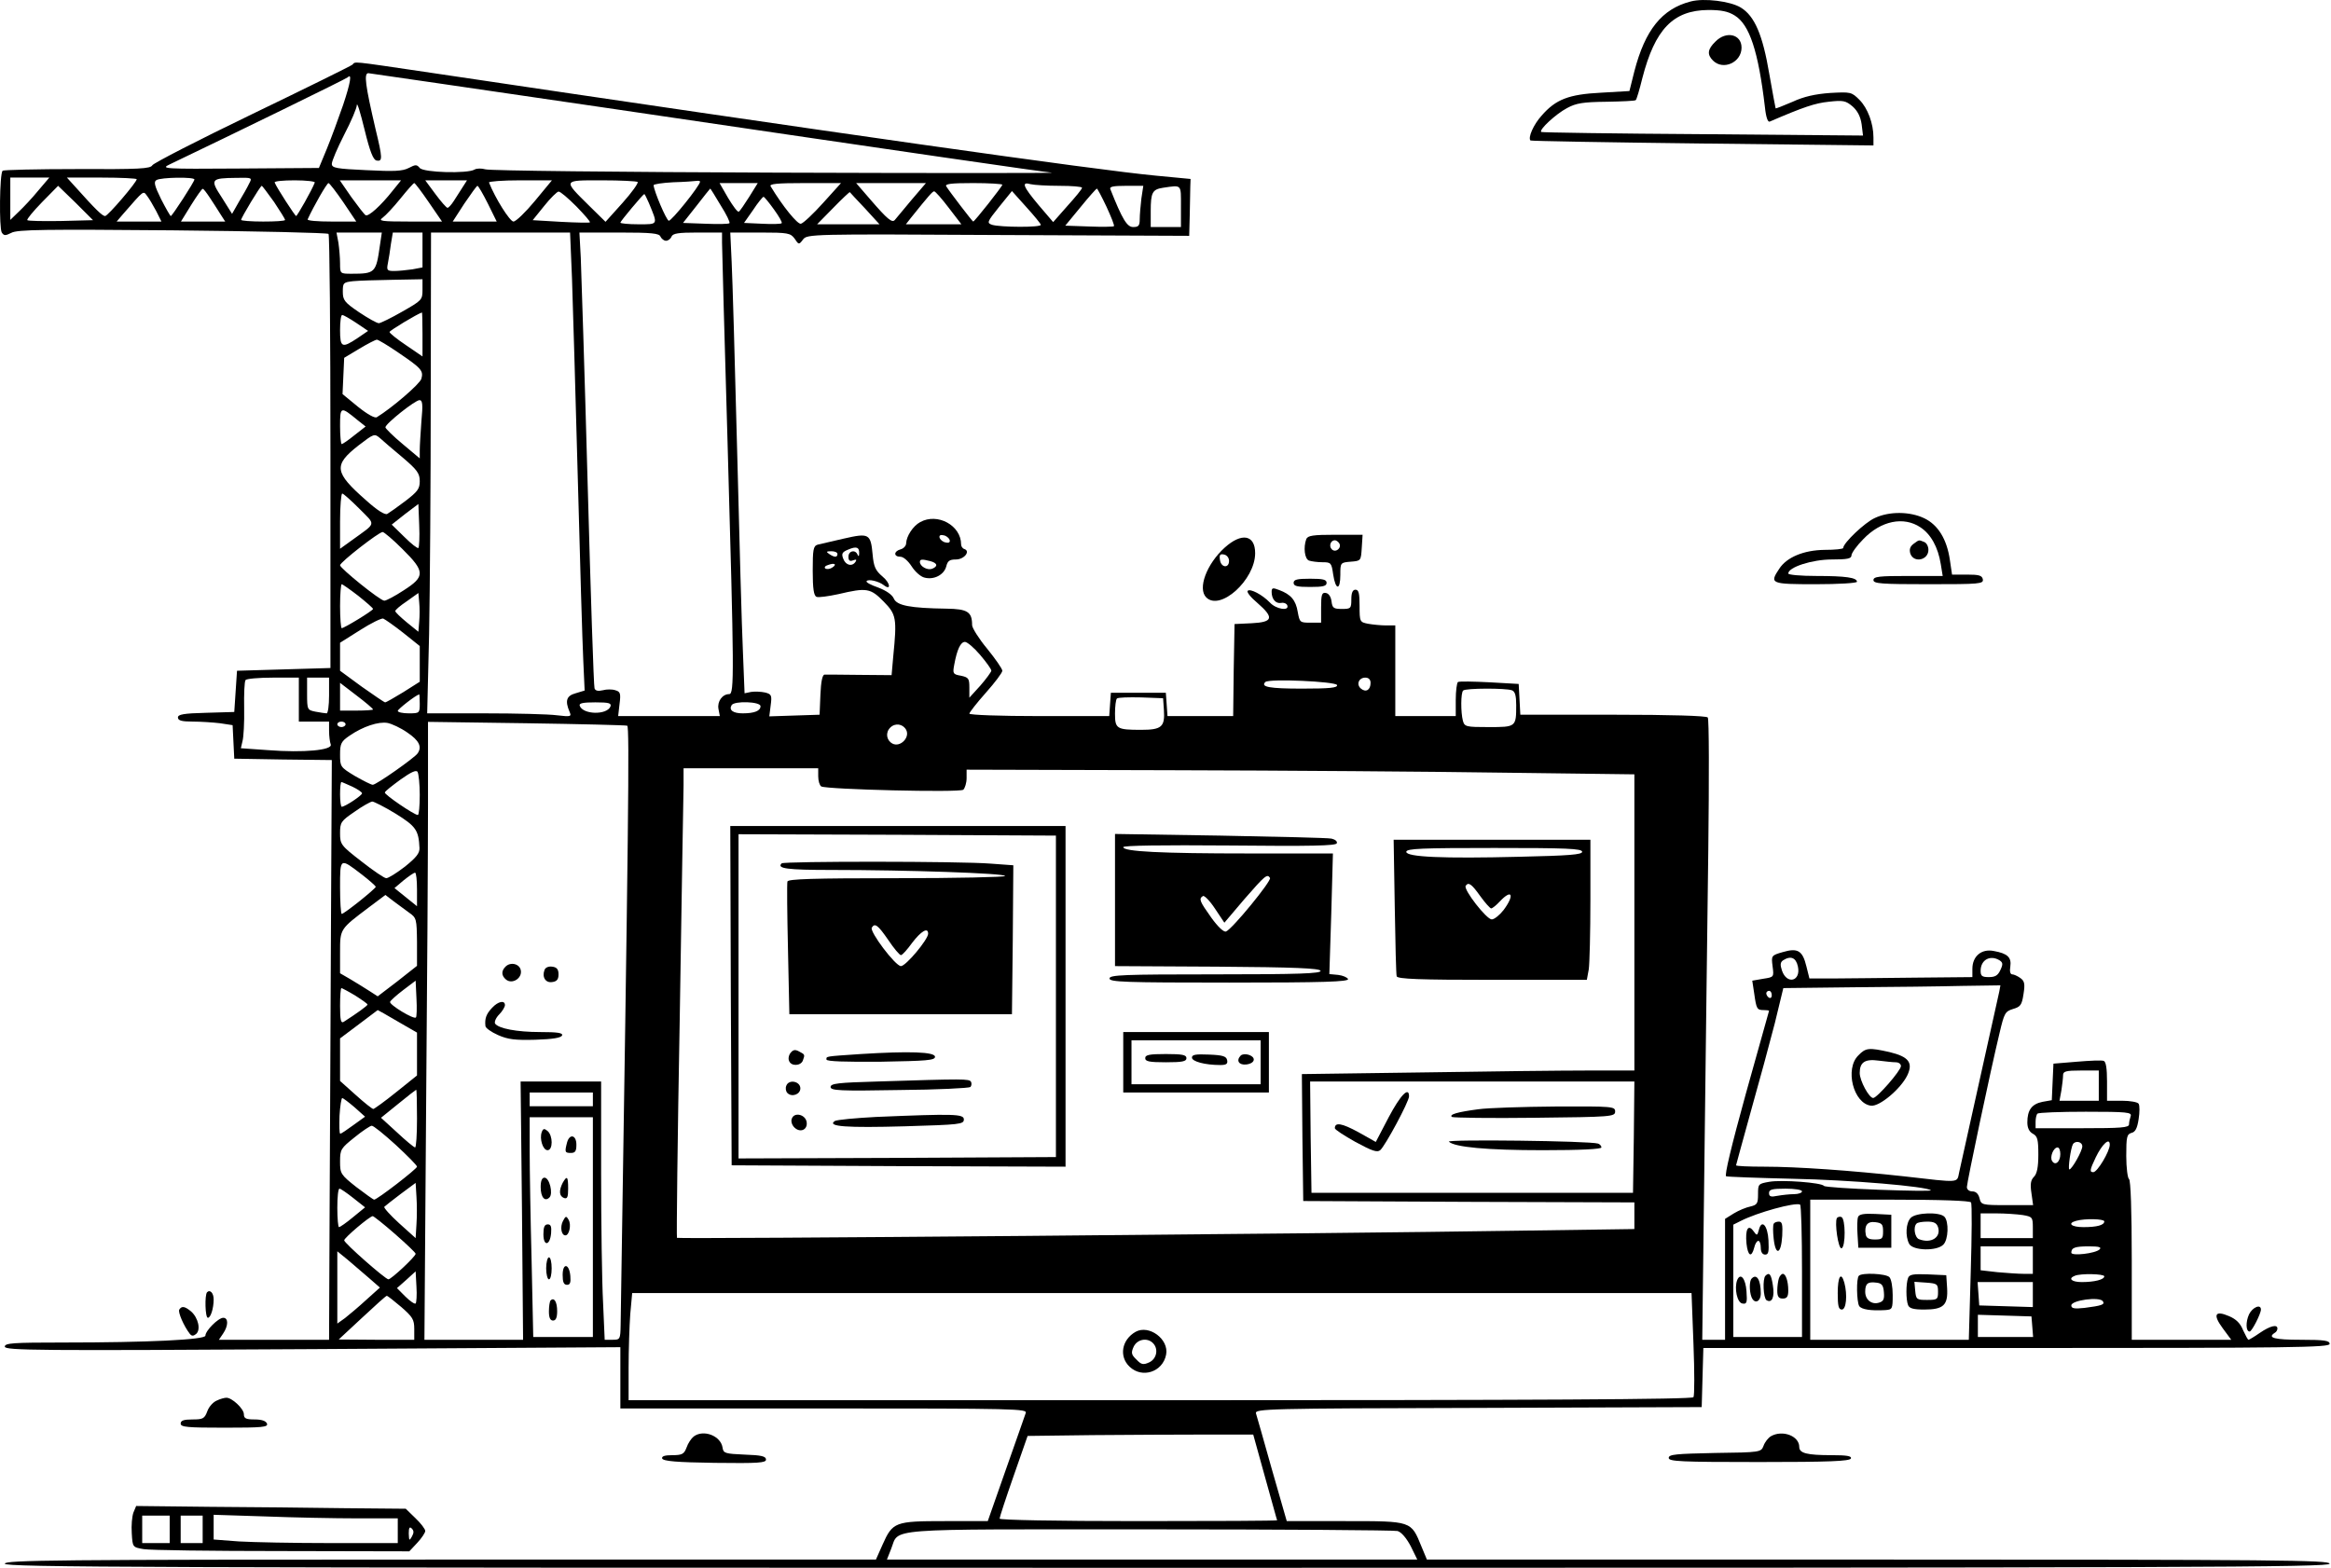 <svg width="1131" height="761" viewBox="0 0 1131 761" fill="none" xmlns="http://www.w3.org/2000/svg">
<path d="M820.332 0.713C806.332 4.313 798.198 14.58 792.998 34.58L790.598 44.18L776.865 44.98C761.132 45.78 754.865 48.18 747.932 56.18C744.065 60.446 741.265 66.846 742.598 68.18C742.865 68.446 780.332 69.113 826.065 69.646L908.998 70.58V66.713C908.998 59.913 906.198 52.446 902.198 48.446C898.332 44.58 897.932 44.58 887.932 45.113C880.732 45.646 875.265 46.846 869.798 49.38C865.398 51.246 861.798 52.713 861.532 52.58C861.398 52.313 860.065 44.846 858.465 35.913C855.265 16.98 851.398 7.78 844.598 3.646C839.532 0.58 826.865 -1.02 820.332 0.713ZM841.665 7.513C848.865 11.913 853.132 24.846 856.332 51.913C856.865 57.113 857.798 59.513 858.732 58.98C875.132 51.913 880.732 50.046 887.265 49.38C894.332 48.58 895.532 48.846 898.865 51.646C901.265 53.78 902.732 56.58 903.265 60.313L903.932 65.78L826.198 65.113C783.398 64.846 748.065 64.313 747.798 64.046C746.598 62.98 754.998 55.246 760.332 52.446C764.732 50.046 768.065 49.513 779.398 49.38C786.865 49.246 793.398 48.98 793.665 48.58C794.065 48.313 795.532 43.38 796.865 37.913C802.998 14.18 811.798 4.98 828.865 4.846C835.132 4.846 838.465 5.513 841.665 7.513Z" fill="black"/>
<path d="M832.332 20.18C828.465 23.913 828.199 26.447 831.132 29.38C836.065 34.313 844.999 30.313 844.999 23.113C844.999 16.58 837.532 14.847 832.332 20.18Z" fill="black"/>
<path d="M170.998 31.38C170.198 32.046 148.331 42.846 122.331 55.38C96.332 67.913 74.598 79.113 73.931 80.18C72.998 81.913 67.531 82.18 37.398 82.046C17.931 82.046 1.665 82.446 1.265 82.846C-0.202 84.313 -0.469 110.713 0.865 112.846C1.931 114.446 2.598 114.446 5.531 112.98C8.331 111.38 22.331 111.246 83.665 111.78C124.865 112.18 158.865 112.98 159.398 113.513C159.931 114.046 160.331 161.646 160.331 219.246V324.18L137.665 324.846L114.998 325.513L114.331 335.513L113.665 345.513L100.065 345.913C88.998 346.18 86.332 346.713 86.332 348.18C86.332 349.646 88.065 350.18 93.531 350.18C97.398 350.18 103.398 350.58 106.731 350.98L112.865 351.913L113.265 360.046L113.665 368.18L137.398 368.58L160.998 368.846L160.598 446.58C160.465 489.246 160.065 552.58 159.931 587.113L159.665 650.18H132.998H106.198L108.198 647.246C110.865 643.38 110.865 639.513 108.331 639.513C105.931 639.513 99.665 645.78 99.665 648.18C99.665 650.18 71.531 651.513 30.732 651.513C6.198 651.513 2.331 651.78 2.331 653.513C2.331 655.38 18.465 655.513 151.665 654.713L300.998 653.78V668.58V683.513H399.798C493.398 683.513 498.598 683.646 497.665 685.78C497.265 687.113 492.865 699.38 488.065 713.113L479.265 738.18H458.465C434.198 738.18 433.132 738.58 428.198 749.646L424.998 756.846H213.665C26.732 756.846 2.331 757.113 2.331 758.846C2.331 760.58 65.931 760.846 566.331 760.846C1066.73 760.846 1130.33 760.58 1130.33 758.846C1130.33 757.113 1105.13 756.846 911.398 756.846H692.331L689.665 750.446C684.598 738.046 685.131 738.18 652.731 738.18H624.331L617.131 713.113C613.265 699.38 609.798 687.113 609.398 685.913C608.731 683.646 614.731 683.513 717.131 683.246L825.665 682.846L826.065 668.446L826.465 654.18H978.331C1112.6 654.18 1130.33 653.913 1130.33 652.18C1130.33 650.58 1127.93 650.18 1116.33 650.18C1103.66 650.18 1099.93 649.246 1103.66 646.846C1104.46 646.446 1105 645.513 1105 644.713C1105 642.58 1101.53 643.38 1096.46 646.846C1093.8 648.713 1091.26 650.18 1091 650.18C1090.6 650.18 1089.53 648.046 1088.33 645.513C1087 642.18 1085 640.18 1081.53 638.713C1074.73 635.78 1073.53 637.913 1078.46 644.58L1082.6 650.18H1058.46H1034.33V611.646C1034.33 587.246 1033.8 572.713 1033 572.18C1032.33 571.78 1031.66 566.713 1031.66 560.98C1031.66 551.78 1031.93 550.446 1034.2 549.78C1036.06 549.38 1037 547.513 1037.66 543.113C1038.2 539.78 1038.2 536.446 1037.66 535.646C1037.26 534.846 1033.53 534.18 1029.53 534.18H1022.33V524.846C1022.33 518.446 1021.8 515.246 1020.73 514.846C1019.8 514.446 1013.93 514.713 1007.66 515.246L996.331 516.18L995.931 524.98L995.531 533.913L990.998 534.713C985.798 535.78 983.665 538.713 983.665 544.713C983.665 547.38 984.598 549.246 986.331 550.18C988.598 551.38 988.998 552.98 988.998 560.313C988.998 566.446 988.331 569.646 986.865 571.113C985.265 572.713 984.998 574.713 985.665 579.113L986.465 584.846H973.931C961.531 584.846 961.265 584.713 960.465 581.513C959.931 579.38 958.731 578.18 956.998 578.18C955.398 578.18 954.331 577.246 954.331 576.046C954.331 573.913 965.665 520.046 970.198 501.246C972.465 491.646 972.865 490.846 976.731 489.646C980.331 488.58 980.998 487.78 981.798 482.446C982.598 477.513 982.331 476.046 980.198 474.58C978.865 473.646 977.131 472.846 976.331 472.846C975.398 472.846 974.998 471.38 975.398 469.113C976.065 464.58 974.065 462.713 967.398 461.513C961.398 460.313 956.998 464.046 956.998 470.18V474.18L928.998 474.446C913.665 474.58 895.798 474.846 889.398 474.846H877.931L876.465 468.98C874.598 461.246 872.198 459.913 864.998 462.046C859.398 463.646 859.398 463.78 860.065 468.98C860.731 474.18 860.731 474.18 855.531 474.98L850.198 475.913L851.131 482.046C852.198 489.646 852.465 490.18 855.798 490.18C857.131 490.18 858.331 490.313 858.331 490.58C858.331 490.713 853.265 508.713 847.131 530.58C840.065 556.18 836.598 570.58 837.531 570.846C838.331 571.113 852.865 571.646 869.665 572.046C897.531 572.58 934.998 575.78 936.865 577.646C937.265 578.046 925.931 577.913 911.665 577.38C897.398 576.846 885.398 576.046 884.998 575.513C883.931 573.913 864.598 572.446 858.465 573.513C853.131 574.446 852.998 574.58 852.998 579.513C852.998 584.046 852.598 584.713 849.265 585.513C847.265 585.913 843.665 587.38 841.265 588.846L836.998 591.513V620.846V650.18H831.398H825.931L826.998 562.446C827.531 514.313 828.465 446.58 828.865 412.18C829.265 377.646 829.265 348.846 828.598 348.18C827.931 347.38 810.998 346.846 782.598 346.846H737.665L737.265 339.38L736.865 331.913L722.731 331.113C714.865 330.713 708.065 330.58 707.398 330.98C706.865 331.38 706.331 335.246 706.331 339.646V347.513H691.665H676.998V325.513V303.513H672.465C670.065 303.513 666.065 303.113 663.798 302.713C659.798 301.913 659.665 301.78 659.665 294.046C659.665 287.913 659.265 286.18 657.665 286.18C656.331 286.18 655.665 287.646 655.665 290.846C655.665 295.246 655.398 295.513 651.131 295.513C647.131 295.513 646.465 295.113 646.065 291.913C645.798 289.646 644.731 288.046 643.398 287.78C641.398 287.38 640.998 288.446 640.998 294.713V302.18H635.798C630.731 302.18 630.598 302.046 629.665 296.98C628.731 291.246 626.331 288.446 620.598 286.313C617.531 285.113 616.998 285.246 616.998 287.246C616.998 290.713 618.998 293.113 621.665 292.58C622.998 292.313 624.331 292.98 624.598 293.78C625.665 296.713 619.131 295.646 616.198 292.446C612.465 288.58 606.598 285.513 605.398 286.713C604.731 287.246 606.865 289.913 610.065 292.58C618.331 299.78 617.665 301.913 607.398 302.446L598.998 302.846L598.598 325.113L598.331 347.513H582.331H566.465L566.065 341.78L565.665 336.18H552.331H538.998L538.598 341.78L538.198 347.513H504.198C485.532 347.513 470.332 346.98 470.332 346.313C470.332 345.78 473.932 341.113 478.332 336.18C482.732 331.246 486.332 326.446 486.332 325.513C486.332 324.58 482.998 319.78 478.998 314.846C474.998 310.046 471.665 304.713 471.665 303.38C471.665 296.98 469.532 295.513 459.265 295.38C441.665 295.113 435.132 293.913 433.665 290.446C432.865 288.58 429.932 286.58 426.065 285.113C422.598 283.913 420.065 282.58 420.465 282.046C421.131 280.846 426.332 282.046 428.732 283.913C432.465 286.846 432.065 282.98 428.198 279.78C424.732 276.846 423.931 274.98 423.398 269.113C422.465 258.98 421.665 258.58 409.398 261.38C403.665 262.713 397.931 264.046 396.731 264.313C394.598 264.98 394.331 266.713 394.331 276.98C394.331 285.78 394.865 289.113 396.198 289.646C397.131 290.046 401.931 289.38 406.865 288.313C420.465 285.113 422.331 285.38 428.732 291.913C434.865 298.18 435.265 299.913 433.398 318.58L432.598 327.646L417.131 327.513C408.598 327.38 400.998 327.38 400.065 327.38C398.998 327.513 398.331 330.846 398.065 337.113L397.665 346.846L385.398 347.246L373.265 347.646L373.931 342.313C374.598 337.38 374.331 336.846 371.131 336.046C369.265 335.646 366.198 335.513 364.465 335.78L361.265 336.446L360.465 316.313C359.931 305.246 358.731 261.38 357.665 218.846C356.598 176.313 355.398 135.113 354.998 127.113L354.331 112.846H368.865C382.331 112.846 383.531 113.113 385.531 115.78C387.531 118.846 387.665 118.846 389.665 116.18C391.665 113.646 393.398 113.513 484.332 114.046L576.998 114.446L577.265 104.313C577.398 98.713 577.531 92.58 577.531 90.58L577.665 86.846L560.865 85.246C532.198 82.58 401.931 64.046 205.931 34.846C169.665 29.513 172.598 29.78 170.998 31.38ZM292.998 52.18C445.798 74.713 504.732 83.246 510.332 83.78C512.865 84.046 452.865 84.046 376.998 83.78C301.131 83.513 237.398 82.846 235.531 82.18C233.665 81.646 231.265 81.646 230.198 82.313C226.865 84.313 205.531 83.78 203.665 81.513C202.198 79.78 201.665 79.78 198.331 81.513C195.265 83.113 191.131 83.246 177.798 82.58C163.131 81.913 160.998 81.513 160.998 79.513C160.998 78.18 163.665 71.913 166.998 65.38C170.331 58.98 173.131 52.446 173.131 50.98C173.265 49.38 174.865 54.713 176.865 62.846C179.531 73.78 181.131 77.646 182.731 77.913C185.665 78.446 185.665 76.846 182.198 62.58C177.265 41.38 176.465 35.513 178.731 35.513C178.865 35.513 230.331 42.98 292.998 52.18ZM166.465 50.98C164.198 57.513 160.731 66.98 158.598 72.18L154.731 81.513L116.198 81.78C79.265 82.046 77.798 81.913 82.332 79.78C113.531 64.846 168.198 38.18 168.731 37.513C170.865 35.38 170.065 40.18 166.465 50.98ZM18.598 92.446C15.665 96.046 11.398 100.58 9.131 102.713L4.998 106.713V96.446V86.18H14.465H23.931L18.598 92.446ZM66.332 86.98C66.332 88.446 52.331 104.846 50.998 104.846C49.665 104.846 46.465 101.78 36.331 90.446L32.465 86.18H49.398C58.731 86.18 66.332 86.58 66.332 86.98ZM94.332 87.113C94.332 88.18 83.531 104.846 82.865 104.846C82.598 104.846 80.465 101.113 78.198 96.713C74.998 90.18 74.465 88.18 75.931 87.38C78.065 86.046 94.332 85.78 94.332 87.113ZM120.865 89.113C120.065 90.846 117.798 94.846 115.931 97.913L112.598 103.78L107.665 95.913C101.798 86.98 102.198 86.446 114.731 86.313C122.331 86.18 122.465 86.18 120.865 89.113ZM152.731 88.58C151.398 92.18 144.198 104.846 143.665 104.846C143.131 104.713 134.331 91.246 133.265 88.58C132.998 87.913 137.398 87.513 142.998 87.513C148.598 87.513 152.998 88.046 152.731 88.58ZM190.598 92.446C184.731 99.913 178.731 105.246 177.398 104.446C176.731 104.046 173.665 100.046 170.465 95.646L164.865 87.513H179.665H194.598L190.598 92.446ZM224.465 90.846C223.265 92.713 221.398 95.646 220.198 97.513C218.998 99.38 217.665 100.846 217.131 100.846C216.598 100.846 213.931 97.78 211.265 94.18L206.331 87.513H216.465H226.598L224.465 90.846ZM259.531 97.513C254.998 102.98 250.331 107.513 249.131 107.513C247.398 107.513 240.331 96.313 237.265 88.58C236.998 88.046 243.798 87.513 252.331 87.513H267.798L259.531 97.513ZM309.398 88.313C309.798 88.846 306.598 93.38 302.065 98.446L293.798 107.646L285.931 99.913C272.998 87.113 272.865 87.513 292.065 87.513C301.131 87.513 308.865 87.913 309.398 88.313ZM339.665 88.18C339.665 90.046 325.665 107.513 324.465 107.113C323.265 106.713 317.398 92.98 317.131 89.913C316.998 89.38 321.398 88.713 326.731 88.446C331.931 88.313 337.131 87.913 338.065 87.78C338.865 87.646 339.665 87.78 339.665 88.18ZM166.598 98.18L172.865 107.513H160.865C154.198 107.513 148.998 107.113 149.265 106.446C152.198 100.046 158.598 88.846 159.398 88.846C159.931 88.98 163.131 93.113 166.598 98.18ZM208.065 98.18L214.465 107.513H198.731C184.998 107.513 183.398 107.246 185.665 105.646C187.131 104.58 190.998 100.446 194.331 96.313C197.665 92.18 200.598 88.846 200.998 88.846C201.398 88.846 204.598 93.113 208.065 98.18ZM363.531 95.513C361.265 99.113 358.998 102.446 358.465 102.713C357.931 103.113 355.665 100.046 353.265 96.046L349.131 88.846H358.331H367.665L363.531 95.513ZM399.398 98.446C394.598 103.78 389.798 108.313 388.598 108.58C386.998 108.98 379.798 100.18 373.931 90.446C373.131 89.246 376.731 88.846 390.465 88.846H408.065L399.398 98.446ZM442.198 97.113C438.332 101.78 434.732 106.046 434.198 106.713C432.865 108.313 430.598 106.446 422.198 96.713L415.398 88.846H432.332H449.265L442.198 97.113ZM486.332 89.646C486.332 90.446 472.865 107.513 472.198 107.513C471.798 107.513 460.598 92.846 459.132 90.446C458.332 89.246 461.398 88.846 472.198 88.846C479.932 88.846 486.332 89.246 486.332 89.646ZM514.065 90.18C520.065 90.18 524.998 90.58 524.998 91.113C524.998 91.78 521.798 95.646 517.932 99.913L510.998 107.78L503.932 99.513C496.332 90.446 495.398 88.046 500.065 89.38C501.665 89.78 507.932 90.18 514.065 90.18ZM29.532 107.246C20.998 107.38 13.665 107.246 13.265 106.846C12.865 106.446 16.065 102.58 20.331 98.18L28.198 90.18L36.731 98.446L45.132 106.846L29.532 107.246ZM132.998 98.046C135.931 102.446 138.331 106.313 138.331 106.713C138.331 107.246 133.531 107.513 127.665 107.513C121.798 107.513 116.998 107.113 116.998 106.713C116.998 105.646 126.331 90.18 126.998 90.18C127.265 90.18 129.931 93.78 132.998 98.046ZM236.731 98.846L240.998 107.513H230.331H219.665L225.265 98.846C228.465 94.18 231.265 90.18 231.665 90.18C232.065 90.18 234.331 94.046 236.731 98.846ZM553.798 96.313C553.398 99.78 552.998 104.313 552.998 106.313C552.998 109.513 552.465 110.18 549.798 110.18C546.865 110.18 544.598 106.58 538.732 91.78C538.198 90.58 540.198 90.18 546.331 90.18H554.731L553.798 96.313ZM572.998 100.18V110.18H565.665H558.331V102.446C558.331 93.38 559.131 91.913 564.331 91.113C573.531 89.78 572.998 89.246 572.998 100.18ZM101.798 95.913C103.265 98.18 105.665 101.78 106.865 103.78L109.265 107.513H98.465H87.798L92.731 99.513C95.398 95.246 97.931 91.646 98.332 91.646C98.731 91.513 100.198 93.513 101.798 95.913ZM349.665 99.646C352.465 104.046 354.331 107.913 353.931 108.313C353.665 108.713 348.465 108.846 342.331 108.58L331.398 108.18L337.931 99.913C341.398 95.38 344.465 91.646 344.598 91.513C344.731 91.513 346.998 95.113 349.665 99.646ZM536.865 100.313C539.132 105.246 540.865 109.513 540.465 109.78C540.198 110.046 534.732 110.18 528.465 109.913L516.865 109.513L524.332 100.446C528.332 95.513 531.932 91.513 532.198 91.513C532.465 91.513 534.598 95.513 536.865 100.313ZM75.798 102.446L78.332 107.513H67.398H56.598L59.798 103.78C70.065 92.046 69.398 92.446 71.398 95.113C72.465 96.446 74.332 99.78 75.798 102.446ZM279.665 100.18C283.531 104.18 286.598 107.646 286.198 107.913C285.931 108.18 279.531 108.046 272.065 107.646L258.465 106.846L264.065 99.913C267.131 96.046 270.331 92.98 270.998 92.98C271.798 92.846 275.665 96.18 279.665 100.18ZM419.665 101.113L426.732 108.846H411.531H396.465L404.331 100.846C408.598 96.446 412.198 93.113 412.331 93.246C412.465 93.38 415.665 96.98 419.665 101.113ZM460.332 100.846L466.465 108.846H452.998H439.532L441.932 105.78C450.598 94.98 452.465 92.846 453.265 92.846C453.798 92.846 456.998 96.446 460.332 100.846ZM504.998 109.113C504.998 110.446 485.532 110.313 481.398 109.113C478.732 108.18 478.865 107.78 484.732 100.446L490.998 92.713L497.932 100.446C501.798 104.713 504.998 108.58 504.998 109.113ZM314.865 98.58C319.265 109.246 319.531 108.846 309.798 108.846C304.998 108.846 300.998 108.446 300.998 108.046C300.998 107.38 311.931 94.313 312.598 94.18C312.865 94.18 313.798 96.18 314.865 98.58ZM375.531 101.646C377.931 104.98 379.665 107.913 379.265 108.313C378.998 108.713 374.731 108.846 369.798 108.58L360.998 108.18L365.398 101.913C367.665 98.446 370.065 95.513 370.465 95.513C370.865 95.513 373.131 98.313 375.531 101.646ZM184.331 119.113C182.465 132.313 182.065 132.846 170.731 132.846C164.998 132.846 164.998 132.846 164.998 127.78C164.998 125.113 164.598 120.58 164.198 117.78L163.265 112.846H174.331H185.265L184.331 119.113ZM204.998 121.38V129.78L200.065 130.713C197.265 131.113 193.265 131.513 191.265 131.513C187.798 131.513 187.531 131.113 188.198 127.78C188.598 125.78 189.265 121.646 189.665 118.446L190.598 112.846H197.798H204.998V121.38ZM277.531 135.113C277.931 147.513 279.265 190.846 280.331 231.513C281.398 272.18 282.598 312.18 282.998 320.313L283.665 335.113L279.265 336.446C274.865 337.646 274.065 340.046 276.331 345.38C277.398 347.78 276.998 347.913 270.198 347.113C266.198 346.58 250.465 346.18 235.131 346.18H207.265L208.198 307.78C208.598 286.713 208.998 234.313 208.998 191.113L209.131 112.846H242.865H276.598L277.531 135.113ZM320.465 114.846C320.998 115.913 322.198 116.846 323.131 116.846C324.198 116.846 325.398 115.913 325.798 114.846C326.465 113.246 329.131 112.846 338.465 112.846H350.331V117.78C350.331 120.58 351.531 163.913 352.998 214.18C356.198 327.113 356.331 336.846 353.798 336.846C350.465 336.846 347.931 340.446 348.598 344.046L349.265 347.513H324.598H299.931L300.598 341.646C301.265 336.58 300.998 335.646 298.598 334.98C297.131 334.446 294.331 334.446 292.465 334.98C290.198 335.513 288.865 335.246 288.465 334.046C288.065 332.98 286.598 288.313 285.131 234.846C283.665 181.246 282.065 131.913 281.798 125.113L281.131 112.846H300.465C316.331 112.846 319.931 113.246 320.465 114.846ZM204.998 140.58C204.998 145.513 204.731 145.78 195.131 151.246C189.798 154.313 184.598 156.846 183.798 156.846C182.865 156.846 178.598 154.446 174.198 151.513C167.131 146.713 166.331 145.646 166.331 141.513C166.331 137.246 166.598 136.98 171.398 136.446C174.065 136.18 182.731 135.913 190.731 135.78L204.998 135.513V140.58ZM204.998 162.18V172.98L196.998 167.513C192.598 164.58 188.998 161.646 188.998 161.113C188.998 160.446 202.465 152.313 204.731 151.646C204.865 151.513 204.998 156.313 204.998 162.18ZM172.865 156.713L178.598 160.58L173.531 164.046C165.931 169.113 164.998 168.713 164.998 160.18C164.998 156.18 165.398 152.846 166.065 152.846C166.598 152.846 169.665 154.58 172.865 156.713ZM193.265 171.113C204.465 178.713 205.531 179.913 204.465 183.78C203.798 186.313 190.065 198.046 182.865 202.446C181.931 203.113 178.331 201.113 173.665 197.38L166.198 191.246L166.598 182.446L166.998 173.646L174.331 169.246C178.331 166.846 182.198 164.846 182.865 164.846C183.531 164.846 188.198 167.646 193.265 171.113ZM204.465 204.446C204.065 210.046 203.665 216.313 203.665 218.446V222.446L195.398 215.513C190.731 211.646 186.998 207.913 186.998 207.38C186.998 205.646 201.265 194.313 203.531 194.18C204.998 194.18 205.265 196.18 204.465 204.446ZM173.531 203.913L177.398 206.98L171.931 211.246C168.998 213.646 166.198 215.513 165.798 215.513C165.398 215.513 164.998 211.646 164.998 206.846C164.998 197.113 165.265 197.113 173.531 203.913ZM195.398 222.046C202.465 228.046 203.665 229.78 203.665 233.513C203.665 237.246 202.598 238.58 196.731 243.113C192.865 246.046 188.865 248.846 187.931 249.38C186.865 250.046 183.131 247.78 177.531 242.713C162.198 229.246 161.665 225.78 173.931 216.18C181.398 210.446 181.665 210.313 184.331 212.58C185.798 213.913 190.731 218.18 195.398 222.046ZM174.331 246.846C182.465 255.113 182.865 253.38 170.731 262.18L164.998 266.313V252.98C164.998 245.513 165.531 239.513 166.065 239.513C166.598 239.513 170.331 242.846 174.331 246.846ZM202.998 265.913C202.598 266.313 199.531 263.913 196.198 260.58L190.065 254.58L196.465 249.513L202.998 244.58L203.398 254.846C203.665 260.58 203.398 265.513 202.998 265.913ZM195.265 266.446C206.331 277.38 206.331 279.78 195.931 286.446C191.665 289.246 187.398 291.513 186.465 291.513C184.465 291.513 164.998 275.78 164.998 274.313C164.998 272.846 183.798 258.18 185.665 258.18C186.331 258.18 190.731 261.913 195.265 266.446ZM416.865 268.58C416.865 270.046 416.465 270.18 416.065 269.113C414.998 266.58 411.665 267.246 411.665 270.18C411.665 272.046 412.331 272.58 413.931 271.913C415.398 271.38 415.798 271.513 415.131 272.58C413.531 275.113 410.331 274.446 409.131 271.113C408.198 268.713 408.598 267.913 411.531 266.713C415.531 264.98 416.998 265.513 416.865 268.58ZM406.331 268.846C406.331 270.58 404.865 270.58 402.331 268.846C400.731 267.78 400.865 267.513 403.398 267.513C404.998 267.513 406.331 268.046 406.331 268.846ZM403.665 275.513C402.598 276.18 401.265 276.313 400.465 275.913C399.798 275.38 400.331 274.58 401.798 274.18C404.998 272.98 406.331 273.913 403.665 275.513ZM173.798 289.113C177.798 292.313 180.998 295.113 180.998 295.513C180.998 296.313 166.998 304.846 165.798 304.846C165.398 304.846 164.998 300.046 164.998 294.18C164.998 288.313 165.398 283.513 165.798 283.513C166.198 283.513 169.798 286.046 173.798 289.113ZM203.398 301.646L202.998 306.58L197.398 302.046C194.331 299.513 191.798 297.113 191.798 296.58C191.665 296.046 194.198 293.913 197.398 291.78L202.998 287.78L203.398 292.313C203.665 294.846 203.665 298.98 203.398 301.646ZM195.665 307.113L203.665 313.513V322.18V330.846L195.665 335.913C191.265 338.58 187.398 340.846 186.865 340.846C186.465 340.846 181.398 337.38 175.531 333.246L164.998 325.513V318.713V311.913L174.731 305.78C179.931 302.446 185.131 299.913 185.931 300.18C186.865 300.58 191.265 303.646 195.665 307.113ZM475.532 317.78C478.598 321.38 480.998 324.713 480.998 325.513C480.865 326.18 478.465 329.513 475.665 332.713L470.332 338.58V333.646C470.332 329.246 469.932 328.713 466.198 327.913C462.332 327.246 462.198 326.846 462.998 322.58C464.332 315.246 466.065 311.513 468.198 311.513C469.265 311.513 472.598 314.313 475.532 317.78ZM144.998 339.513V350.18H152.331H159.665V354.713C159.665 357.246 160.065 360.18 160.465 361.246C161.531 364.046 147.398 365.38 130.198 364.046L116.865 363.113L117.665 359.646C118.198 357.78 118.598 350.58 118.465 343.78C118.331 336.846 118.598 330.713 119.131 330.046C119.531 329.38 125.531 328.846 132.465 328.846H144.998V339.513ZM159.665 337.513C159.665 342.313 159.131 346.18 158.465 346.18C157.798 346.18 155.398 345.78 153.131 345.38C149.131 344.58 148.998 344.446 148.998 336.713V328.846H154.331H159.665V337.513ZM664.998 331.38C664.998 334.846 662.731 336.18 660.331 334.18C657.931 332.18 659.265 328.846 662.465 328.846C664.065 328.846 664.998 329.78 664.998 331.38ZM648.731 332.446C649.131 333.78 645.131 334.18 631.798 334.18C615.931 334.18 611.531 333.38 613.931 330.98C615.665 329.246 648.065 330.713 648.731 332.446ZM180.998 344.313C180.998 344.58 177.398 344.846 172.998 344.846H164.998V338.046V331.38L172.998 337.513C177.398 340.846 180.998 343.913 180.998 344.313ZM733.531 334.98C735.131 335.513 735.665 337.646 735.665 342.18C735.665 352.846 735.531 352.846 722.331 352.846C711.398 352.846 710.598 352.713 709.798 349.78C708.731 345.78 708.731 336.18 709.931 335.113C710.998 333.913 730.731 333.913 733.531 334.98ZM203.665 341.513C203.665 346.046 203.531 346.18 198.331 346.18C195.398 346.18 192.998 345.646 192.998 344.98C192.998 344.18 201.665 337.38 203.398 336.98C203.531 336.846 203.665 338.98 203.665 341.513ZM564.731 344.58C565.265 352.713 563.665 354.18 553.665 354.18C541.798 354.18 540.998 353.646 540.998 346.313C540.998 342.846 541.398 339.513 541.932 338.98C542.465 338.446 547.665 338.313 553.665 338.446L564.331 338.846L564.731 344.58ZM296.198 342.846C294.465 347.113 282.731 346.846 281.265 342.446C280.865 341.246 282.998 340.846 288.865 340.846C295.531 340.846 296.731 341.246 296.198 342.846ZM368.998 342.713C368.998 344.98 366.065 346.18 360.331 346.18C355.665 346.18 353.531 344.58 354.998 342.18C356.331 340.046 368.998 340.446 368.998 342.713ZM167.665 351.513C167.665 352.18 166.731 352.846 165.665 352.846C164.598 352.846 163.665 352.18 163.665 351.513C163.665 350.713 164.598 350.18 165.665 350.18C166.731 350.18 167.665 350.713 167.665 351.513ZM197.665 355.513C203.398 359.38 204.865 362.446 202.598 365.646C201.131 367.78 182.598 380.846 180.865 380.846C180.065 380.846 176.198 378.846 172.198 376.58C165.131 372.313 164.998 372.046 164.998 366.18C164.998 360.846 165.531 359.78 169.665 356.98C176.065 352.58 183.665 350.046 188.065 350.846C190.065 351.246 194.465 353.246 197.665 355.513ZM304.331 352.18C305.531 352.446 304.865 404.313 301.131 643.113C300.998 649.913 300.865 650.18 297.265 650.18H293.398L292.598 631.913C292.065 621.913 291.665 593.78 291.665 569.246V524.846H272.198H252.598L253.265 587.513L253.798 650.18H229.798H205.931L206.731 539.913C207.265 479.38 207.665 411.913 207.665 390.046V350.313L255.398 350.98C281.531 351.38 303.665 351.913 304.331 352.18ZM439.665 354.18C441.665 357.913 436.732 362.846 432.998 360.846C430.065 359.246 429.532 355.513 431.932 353.113C434.332 350.713 438.065 351.246 439.665 354.18ZM203.665 385.78C203.665 391.113 203.265 395.513 202.731 395.513C200.998 395.513 186.331 385.513 186.731 384.58C186.865 383.913 190.331 381.246 194.331 378.313C199.398 374.713 201.931 373.513 202.598 374.58C203.131 375.513 203.665 380.58 203.665 385.78ZM396.998 376.713C396.998 378.98 397.665 381.113 398.465 381.646C400.998 383.113 465.532 384.713 467.398 383.246C468.198 382.446 468.998 379.913 468.998 377.646V373.513L567.931 373.78C622.465 373.913 695.398 374.446 730.065 374.98L792.998 375.78V447.646V519.513H770.598C758.198 519.513 721.931 519.913 689.798 520.446L631.665 521.246L631.931 552.046L632.331 582.846L712.731 583.246L792.998 583.513V589.913V596.446L736.731 597.246C642.998 598.713 329.131 601.38 328.465 600.713C328.198 600.446 328.731 552.713 329.798 494.846C330.731 436.846 331.531 385.78 331.665 381.113V372.846H364.331H396.998V376.713ZM170.998 381.78C173.531 382.98 175.665 384.446 175.665 384.98C175.665 386.046 167.398 391.513 165.798 391.513C165.398 391.513 164.998 388.846 164.998 385.513C164.998 382.18 165.265 379.513 165.665 379.513C165.931 379.513 168.331 380.58 170.998 381.78ZM191.931 394.846C201.798 400.98 203.131 402.846 203.531 411.513C203.665 414.046 201.931 416.18 196.465 420.58C192.465 423.646 188.465 426.18 187.398 426.18C186.465 426.18 180.998 422.446 175.398 418.046C165.398 410.313 164.998 409.78 164.998 404.313C164.998 399.113 165.398 398.446 172.065 393.913C175.798 391.246 179.665 389.113 180.598 388.98C181.398 388.98 186.465 391.513 191.931 394.846ZM175.798 424.58C179.265 427.246 182.198 429.913 182.331 430.313C182.331 431.246 166.998 443.513 165.798 443.513C165.398 443.513 164.998 437.78 164.998 430.713C164.998 416.046 164.865 416.18 175.798 424.58ZM202.331 431.646V439.78L196.865 435.38L191.398 430.98L195.798 427.246C198.331 425.246 200.731 423.513 201.398 423.513C201.931 423.513 202.331 427.113 202.331 431.646ZM198.598 442.98C202.065 445.38 202.198 446.046 202.331 457.113V468.713L192.865 476.18L183.265 483.513L179.131 480.846C176.865 479.38 172.731 476.846 170.065 475.246L164.998 472.313V462.18C164.998 450.713 164.865 450.98 178.998 440.313L186.998 434.313L190.998 437.38C193.131 438.98 196.598 441.513 198.598 442.98ZM872.331 468.98C873.931 476.18 866.998 478.046 864.598 470.98C863.665 468.18 863.798 466.98 865.131 466.046C868.865 463.646 871.398 464.713 872.331 468.98ZM970.198 466.046C971.798 467.113 971.931 467.913 970.598 470.713C969.398 473.38 968.065 474.18 964.998 474.18C961.665 474.18 960.998 473.646 960.998 471.113C960.998 465.78 965.665 463.246 970.198 466.046ZM201.798 493.78C200.731 494.846 188.731 487.513 189.265 486.18C189.531 485.513 192.331 482.98 195.665 480.446L201.665 475.913L202.065 484.446C202.331 489.246 202.198 493.513 201.798 493.78ZM970.065 481.113C969.398 484.313 952.331 560.846 950.598 568.846C949.398 574.18 951.665 574.046 923.665 570.846C898.198 568.046 871.931 566.18 856.065 566.18C848.465 566.18 842.331 565.913 842.331 565.513C842.331 565.246 845.665 553.38 849.531 539.246C853.531 525.113 858.731 505.913 861.131 496.58L865.265 479.513L899.531 479.113C918.331 478.98 941.931 478.713 952.198 478.446L970.598 478.18L970.065 481.113ZM172.331 483.113C175.665 485.246 178.331 487.113 178.331 487.513C178.331 488.046 172.998 491.913 166.731 495.913C165.398 496.713 164.998 494.98 164.998 488.18C164.998 483.38 165.265 479.513 165.665 479.513C165.931 479.513 168.998 481.113 172.331 483.113ZM859.665 482.98C859.665 484.046 859.131 484.58 858.331 484.18C857.665 483.78 856.998 482.846 856.998 482.046C856.998 481.38 857.665 480.846 858.331 480.846C859.131 480.846 859.665 481.78 859.665 482.98ZM192.865 495.646L202.331 501.113V511.513V521.913L192.198 530.046C186.598 534.58 181.531 538.18 181.131 538.18C180.598 538.18 176.731 535.113 172.598 531.38L164.998 524.58V514.313V503.913L174.065 497.113C178.998 493.38 183.131 490.313 183.265 490.18C183.398 490.18 187.665 492.58 192.865 495.646ZM1018.33 526.846V534.18H1008.86H999.265L1000.2 529.113C1000.6 526.446 1001 523.113 1001 521.78C1001 519.913 1002.33 519.513 1009.66 519.513H1018.33V526.846ZM792.731 551.78L792.331 578.846H714.331H636.331L635.931 551.78L635.665 524.846H714.331H792.998L792.731 551.78ZM202.331 542.846C202.331 550.58 201.931 556.846 201.398 556.846C200.731 556.713 196.865 553.513 192.598 549.513L184.865 542.446L193.265 535.646C197.798 531.913 201.798 528.846 201.931 528.846C202.198 528.846 202.331 535.113 202.331 542.846ZM287.665 533.513V536.846H272.331H256.998V533.513V530.18H272.331H287.665V533.513ZM172.065 537.38L177.131 541.913L171.398 546.046C168.331 548.313 165.531 550.18 165.131 550.18C164.598 550.18 164.598 546.313 164.731 541.513C164.998 536.713 165.665 532.846 166.065 532.846C166.598 532.98 169.265 534.98 172.065 537.38ZM1033.8 541.646C1033.4 542.846 1033 544.58 1033 545.646C1033 547.246 1029 547.513 1010.33 547.513H987.665V544.446C987.665 542.713 988.065 540.846 988.598 540.446C988.998 539.913 999.665 539.513 1012.06 539.513C1032.06 539.513 1034.46 539.78 1033.8 541.646ZM287.665 595.513V648.846H273.265H258.731L257.931 611.78C257.398 591.513 256.998 567.513 256.998 558.446V542.18H272.331H287.665V595.513ZM192.065 555.646C197.665 560.846 202.331 565.513 202.331 566.18C202.331 567.246 182.998 582.18 181.531 582.18C181.131 582.18 177.265 579.38 172.865 576.046C165.265 570.046 164.998 569.513 164.998 563.646C164.998 557.78 165.398 557.246 172.065 551.913C175.798 548.846 179.665 546.313 180.331 546.313C181.131 546.18 186.331 550.446 192.065 555.646ZM1010.33 556.313C1010.33 558.58 1005.26 567.513 1004.06 567.513C1003.26 567.513 1004.73 556.98 1005.8 555.246C1007 553.38 1010.33 554.046 1010.33 556.313ZM1023.66 555.513C1023.66 558.713 1017.66 568.846 1015.66 568.846C1013.8 568.846 1013.93 567.78 1016.86 561.646C1019.93 555.246 1023.66 551.78 1023.66 555.513ZM999.665 560.046C999.665 563.913 997.131 565.913 995.665 563.38C994.465 561.513 996.331 556.846 998.331 556.846C999.131 556.846 999.665 558.313 999.665 560.046ZM202.065 594.18L201.665 600.846L193.665 593.646C189.265 589.646 186.065 586.046 186.465 585.646C186.998 585.113 190.598 582.313 194.465 579.38L201.665 574.046L202.065 580.713C202.331 584.446 202.331 590.58 202.065 594.18ZM171.398 581.38L177.131 585.913L171.265 590.713C168.065 593.38 164.998 595.513 164.465 595.513C164.065 595.513 163.665 591.246 163.665 586.18C163.665 580.98 164.065 576.846 164.731 576.846C165.265 576.846 168.198 578.846 171.398 581.38ZM874.331 578.18C874.331 578.846 872.598 579.513 870.465 579.513C868.331 579.513 864.731 579.913 862.465 580.313C859.265 580.98 858.331 580.713 858.331 578.98C858.331 577.246 859.798 576.846 866.331 576.846C870.731 576.846 874.331 577.38 874.331 578.18ZM956.331 583.513C956.865 584.313 956.731 599.646 956.198 617.513L955.265 650.18H916.865H878.331V616.18V582.18H916.865C942.331 582.18 955.798 582.713 956.331 583.513ZM874.331 616.98V648.846H857.665H840.998V621.513V594.313L844.731 592.446C852.598 588.446 870.865 583.38 873.398 584.58C873.931 584.846 874.331 599.38 874.331 616.98ZM981.398 589.646C986.065 590.446 986.331 590.713 986.331 595.646V600.846H973.665H960.998V594.846V588.846H968.731C972.865 588.846 978.598 589.246 981.398 589.646ZM191.665 598.846C197.131 603.646 201.665 607.913 201.665 608.446C201.665 609.78 189.798 620.846 188.465 620.846C186.998 620.846 166.998 603.246 166.998 601.913C166.998 600.713 179.398 590.18 180.865 590.18C181.265 590.18 186.198 594.046 191.665 598.846ZM1021 592.713C1021 594.58 1017.4 595.513 1010.86 595.513C1005 595.513 1002.86 593.646 1007.4 592.446C1011.66 591.246 1021 591.513 1021 592.713ZM986.331 611.513V618.18H981.798C979.398 618.18 973.665 617.78 969.131 617.38L960.998 616.446V610.713V604.846H973.665H986.331V611.513ZM1018.73 606.313C1016.73 608.313 1005 609.646 1005 607.913C1005 605.513 1006.73 604.846 1013.53 604.846C1018.46 604.846 1019.8 605.246 1018.73 606.313ZM178.998 620.18L184.331 624.846L177.665 630.846C174.065 634.18 169.398 638.046 167.398 639.646L163.665 642.313V624.846V607.246L168.731 611.38C171.398 613.646 176.065 617.646 178.998 620.18ZM201.665 632.58C201.265 632.98 198.998 631.513 196.731 629.246L192.598 625.113L197.131 621.113L201.665 616.98L202.065 624.446C202.331 628.446 202.065 632.18 201.665 632.58ZM1021 619.38C1021 620.98 1016.2 622.18 1010.06 622.18C1005.13 622.18 1003.26 620.446 1006.73 619.113C1009.53 617.913 1021 618.18 1021 619.38ZM986.331 628.18V634.313L973.398 633.913L960.331 633.513L959.931 627.78L959.531 622.18H972.865H986.331V628.18ZM821.665 652.046C822.198 665.646 822.198 677.246 821.665 678.046C821.131 679.113 745.398 679.513 562.865 679.513H304.998V663.78C304.998 654.98 305.398 643.38 305.798 637.78L306.731 627.513H563.665H820.731L821.665 652.046ZM194.731 634.313C200.198 639.113 200.998 640.313 200.998 644.98V650.18H182.731L164.331 650.046L175.665 639.513C181.931 633.646 187.265 628.846 187.665 628.846C188.065 628.846 191.131 631.246 194.731 634.313ZM1020.33 631.513C1021.4 633.113 1019.66 633.646 1011.4 634.713C1006.46 635.246 1005 634.98 1005 633.513C1005 630.98 1018.86 629.113 1020.33 631.513ZM986.065 643.78L986.465 648.846H973.131H959.665V643.513V638.046L972.731 638.446L985.665 638.846L986.065 643.78ZM613.798 716.846C616.998 728.18 619.531 737.646 619.665 737.78C619.665 738.046 589.398 738.18 552.331 738.18C511.931 738.18 484.998 737.646 484.998 736.98C484.998 736.313 488.065 726.98 491.798 716.313L498.598 696.846L530.198 696.446C547.532 696.313 572.065 696.18 584.865 696.18H608.065L613.798 716.846ZM678.065 742.98C679.931 743.513 682.331 746.313 684.465 750.313L687.665 756.846H558.998H430.332L432.332 751.78C436.598 741.38 425.931 742.18 557.531 742.18C622.065 742.18 676.331 742.58 678.065 742.98Z" fill="black"/>
<path d="M245.264 469.113C243.131 471.247 243.264 473.513 245.531 475.38C248.464 477.78 253.264 474.847 252.731 471.113C252.331 467.78 247.798 466.58 245.264 469.113Z" fill="black"/>
<path d="M264.199 470.713C262.866 474.18 264.732 477.113 267.932 476.58C270.199 476.313 270.999 475.247 270.999 472.847C270.999 470.447 270.199 469.38 267.932 469.113C266.199 468.847 264.599 469.513 264.199 470.713Z" fill="black"/>
<path d="M238.732 489.113C235.932 492.046 235.132 494.313 235.532 497.913C235.532 498.846 238.332 500.846 241.665 502.313C246.465 504.446 249.932 504.846 259.799 504.58C268.199 504.313 272.332 503.646 272.732 502.446C273.132 501.246 270.465 500.846 262.065 500.846C250.732 500.846 241.799 499.113 240.199 496.713C239.799 495.913 240.599 493.913 242.199 492.313C243.799 490.713 244.999 488.58 244.999 487.78C244.999 485.246 241.665 485.913 238.732 489.113Z" fill="black"/>
<path d="M354.599 483.113L354.999 565.513L436.065 565.913L516.999 566.18V483.513V400.846H435.665H354.332L354.599 483.113ZM512.332 483.513V561.513L435.399 561.913L358.332 562.18V483.513V404.846L435.399 405.113L512.332 405.513V483.513Z" fill="black"/>
<path d="M379.265 418.98C376.731 421.513 381.931 422.18 403.531 422.18C440.065 422.18 487.665 423.78 487.665 425.113C487.665 425.646 464.065 426.18 435.131 426.18C394.331 426.18 382.465 426.58 382.065 427.78C381.798 428.713 381.931 443.646 382.331 460.846L382.998 492.18H436.998H490.998L491.398 456.046L491.665 419.913L480.731 419.113C466.331 417.913 380.331 417.913 379.265 418.98ZM430.998 456.18C433.665 460.18 436.465 463.513 437.131 463.513C437.798 463.513 440.198 460.846 442.598 457.513C446.865 451.913 450.331 449.78 450.331 453.113C450.331 455.913 439.531 468.846 437.131 468.846C434.465 468.846 421.798 452.046 422.998 450.18C424.465 447.78 425.931 448.846 430.998 456.18Z" fill="black"/>
<path d="M383.664 510.846C382.731 511.913 382.331 513.78 382.864 514.846C383.797 517.513 388.464 517.38 389.531 514.713C390.597 511.78 390.597 511.78 387.797 510.313C385.931 509.246 384.864 509.38 383.664 510.846Z" fill="black"/>
<path d="M417.665 511.513C399.932 512.713 400.999 512.58 400.999 514.18C400.999 515.113 410.065 515.38 427.399 515.246C449.665 514.846 453.665 514.58 453.665 512.846C453.665 510.446 441.132 510.046 417.665 511.513Z" fill="black"/>
<path d="M425.665 524.846C406.731 525.38 402.998 525.78 402.998 527.513C402.998 529.246 407.398 529.513 436.331 528.98C454.731 528.846 470.198 528.046 470.865 527.513C471.398 526.846 471.531 525.78 471.131 524.98C470.198 523.513 467.931 523.513 425.665 524.846Z" fill="black"/>
<path d="M381.531 526.846C380.998 528.046 381.265 529.646 382.065 530.446C384.198 532.58 388.331 531.113 388.331 528.18C388.331 524.713 382.731 523.646 381.531 526.846Z" fill="black"/>
<path d="M384.199 542.846C383.666 544.046 384.199 545.913 385.399 547.113C388.199 549.913 391.932 548.313 391.399 544.58C390.866 540.846 385.399 539.513 384.199 542.846Z" fill="black"/>
<path d="M424.997 542.046C415.131 542.58 406.064 543.38 404.997 544.046C401.131 546.713 410.731 547.38 439.131 546.58C465.664 545.78 467.664 545.646 467.664 543.246C467.664 540.58 462.997 540.446 424.997 542.046Z" fill="black"/>
<path d="M540.999 436.846V468.846L590.599 469.113C628.732 469.38 640.199 469.913 640.732 471.113C641.132 472.446 630.332 472.846 589.799 472.846C544.999 472.846 538.332 473.113 538.332 474.846C538.332 476.58 545.665 476.846 596.465 476.846C642.332 476.846 654.465 476.446 654.065 475.113C653.665 474.313 651.532 473.38 649.265 473.113L644.999 472.713L645.932 443.38L646.732 414.18H606.065C562.999 414.18 544.999 413.246 544.999 411.113C544.999 410.313 563.532 410.046 596.599 410.313C636.199 410.713 648.199 410.446 648.599 409.246C648.999 408.313 647.799 407.38 646.065 406.98C644.332 406.58 620.065 406.046 592.065 405.513L540.999 404.713V436.846ZM616.199 426.046C617.132 427.38 597.799 450.98 594.865 452.046C593.799 452.446 590.999 449.913 587.665 445.246C582.065 437.38 581.532 436.18 583.665 434.846C584.332 434.446 586.999 437.113 589.532 440.98L594.065 447.78L603.799 436.313C613.799 424.846 614.865 423.913 616.199 426.046Z" fill="black"/>
<path d="M676.731 439.78C676.997 457.647 677.397 472.98 677.664 473.78C678.064 475.113 688.597 475.513 724.064 475.513H769.931L770.864 470.447C771.264 467.78 771.664 452.447 771.664 436.447V407.513H723.931H676.197L676.731 439.78ZM767.664 413.38C767.664 414.713 761.531 415.247 737.264 415.78C700.064 416.713 682.331 415.913 682.331 413.38C682.331 411.78 689.931 411.513 724.997 411.513C759.931 411.513 767.664 411.78 767.664 413.38ZM718.197 434.847C720.597 438.18 722.997 440.847 723.531 440.847C724.064 440.847 725.931 439.38 727.664 437.513C733.664 431.113 734.997 434.313 729.531 441.647C727.531 444.18 724.997 446.18 723.797 446.18C721.264 446.18 710.064 431.78 711.131 429.913C712.464 427.913 713.931 428.847 718.197 434.847Z" fill="black"/>
<path d="M544.998 515.513V530.18H580.331H615.665V515.513V500.846H580.331H544.998V515.513ZM611.665 515.513V526.18H580.331H548.998V515.513V504.846H580.331H611.665V515.513Z" fill="black"/>
<path d="M555.664 513.513C555.664 515.113 557.664 515.513 565.664 515.513C573.664 515.513 575.664 515.113 575.664 513.513C575.664 511.913 573.664 511.513 565.664 511.513C557.664 511.513 555.664 511.913 555.664 513.513Z" fill="black"/>
<path d="M578.332 513.246C578.332 515.113 584.599 516.846 592.065 516.846C594.999 516.846 595.799 516.313 595.399 514.446C594.999 512.58 593.265 512.046 586.599 511.78C580.199 511.513 578.332 511.78 578.332 513.246Z" fill="black"/>
<path d="M601.932 512.313C599.665 514.713 601.132 516.98 604.732 516.58C606.865 516.313 608.332 515.38 608.332 514.18C608.332 512.047 603.532 510.713 601.932 512.313Z" fill="black"/>
<path d="M901.665 512.18C894.998 518.713 899.265 535.513 907.798 536.58C911.932 537.113 922.198 528.446 925.398 521.913C928.332 515.78 926.198 512.846 916.865 510.58C906.732 508.313 905.265 508.446 901.665 512.18ZM919.798 515.513C921.265 515.513 922.332 516.313 922.332 517.38C922.332 519.513 910.732 532.846 908.865 532.846C906.865 532.846 902.332 524.446 902.332 520.713C902.332 515.513 904.865 513.78 911.532 514.713C914.732 515.113 918.465 515.513 919.798 515.513Z" fill="black"/>
<path d="M673.797 542.18L667.531 554.18L658.997 549.38C651.131 545.113 647.664 544.446 647.664 547.513C647.664 548.18 652.197 551.113 657.664 554.18C665.797 558.58 668.197 559.38 669.664 558.18C672.064 556.18 683.664 534.58 683.664 532.046C683.664 527.113 679.531 531.38 673.797 542.18Z" fill="black"/>
<path d="M717.265 538.313C707.132 539.646 702.998 540.846 704.465 542.046C705.132 542.446 723.265 542.713 744.732 542.446C782.065 542.046 783.665 541.913 783.665 539.38C783.665 536.98 782.465 536.846 754.732 536.98C738.732 537.113 721.932 537.646 717.265 538.313Z" fill="black"/>
<path d="M702.998 554.046C705.798 556.713 721.398 558.18 748.598 558.18C767.264 558.18 776.998 557.646 776.998 556.846C776.998 556.046 776.198 555.246 775.398 554.98C771.264 553.646 701.798 552.846 702.998 554.046Z" fill="black"/>
<path d="M262.864 549.38C261.664 552.58 263.398 558.18 265.664 558.18C268.331 558.18 268.331 551.113 265.664 548.846C264.064 547.513 263.531 547.646 262.864 549.38Z" fill="black"/>
<path d="M275.132 554.447C273.932 559.113 274.065 559.513 276.999 559.513C279.132 559.513 279.665 558.58 279.665 555.513C279.665 550.713 276.332 550.047 275.132 554.447Z" fill="black"/>
<path d="M262.332 576.046C262.332 580.98 264.332 583.38 266.599 581.113C268.465 579.246 266.599 571.513 264.199 571.513C262.999 571.513 262.332 572.98 262.332 576.046Z" fill="black"/>
<path d="M272.998 574.046C271.131 577.78 271.264 580.446 273.664 581.38C275.264 581.913 275.664 580.98 275.664 576.846C275.664 570.846 275.131 570.313 272.998 574.046Z" fill="black"/>
<path d="M273.132 592.58C271.666 595.38 272.332 599.513 274.332 599.513C276.199 599.513 277.266 594.447 275.932 592.047C274.732 589.913 274.466 590.047 273.132 592.58Z" fill="black"/>
<path d="M263.664 598.98C263.664 604.98 266.864 604.58 267.397 598.446C267.664 595.246 267.264 594.18 265.797 594.18C264.197 594.18 263.664 595.513 263.664 598.98Z" fill="black"/>
<path d="M264.998 615.513C264.998 618.446 265.665 620.846 266.331 620.846C267.131 620.846 267.665 618.446 267.665 615.513C267.665 612.58 267.131 610.18 266.331 610.18C265.665 610.18 264.998 612.58 264.998 615.513Z" fill="black"/>
<path d="M272.998 618.713C272.998 622.18 273.531 623.513 275.131 623.513C276.598 623.513 276.998 622.447 276.731 619.247C276.198 613.113 272.998 612.713 272.998 618.713Z" fill="black"/>
<path d="M267.132 631.113C266.732 631.513 266.332 633.913 266.332 636.446C266.332 639.513 266.999 640.846 268.332 640.846C269.665 640.846 270.332 639.513 270.332 636.313C270.332 631.78 268.865 629.38 267.132 631.113Z" fill="black"/>
<path d="M901.532 590.58C901.132 591.647 900.999 595.38 901.266 598.98L901.666 605.513H909.666H917.666V597.513V589.513L909.932 589.113C904.332 588.847 902.066 589.247 901.532 590.58ZM913.666 597.513C913.666 601.113 913.266 601.513 909.666 601.513C906.866 601.513 905.532 600.847 905.266 599.113C904.466 594.713 906.066 592.58 909.932 593.113C913.132 593.513 913.666 594.18 913.666 597.513Z" fill="black"/>
<path d="M927.131 590.98C924.731 593.38 924.331 599.78 926.331 603.646C928.198 606.98 939.665 607.246 942.865 604.046C945.398 601.646 945.665 592.713 943.398 590.446C940.998 588.046 929.665 588.446 927.131 590.98ZM940.331 595.513C941.931 600.446 936.998 603.646 931.131 601.38C928.998 600.58 928.198 595.38 929.931 593.78C930.331 593.246 932.731 592.846 935.131 592.846C938.331 592.846 939.665 593.513 940.331 595.513Z" fill="black"/>
<path d="M891.265 591.113C890.065 593.246 891.932 606.313 893.532 605.78C895.532 605.113 895.532 591.246 893.398 590.58C892.598 590.313 891.665 590.58 891.265 591.113Z" fill="black"/>
<path d="M901.932 619.113C900.599 620.313 900.866 631.78 902.066 633.78C903.132 635.513 907.932 636.18 914.732 635.78C918.199 635.513 918.332 635.247 918.332 628.447C918.332 624.58 917.666 620.713 916.732 619.78C914.999 618.046 903.399 617.513 901.932 619.113ZM914.066 627.113C914.332 630.447 913.932 631.513 911.666 632.18C908.199 633.247 904.999 630.847 904.999 626.847C904.999 622.98 906.199 621.913 910.332 622.446C912.999 622.713 913.799 623.647 914.066 627.113Z" fill="black"/>
<path d="M925.798 620.18C924.731 622.98 924.731 630.713 925.798 633.38C926.465 634.98 928.465 635.513 933.665 635.513C942.998 635.513 945.265 633.38 944.731 624.98L944.331 618.847L935.531 618.447C928.331 618.18 926.465 618.447 925.798 620.18ZM940.331 626.847C940.331 630.58 940.065 630.847 934.998 630.847C929.931 630.847 929.665 630.58 929.265 626.447L928.865 622.047L934.598 622.447C939.931 622.847 940.331 623.113 940.331 626.847Z" fill="black"/>
<path d="M891.664 627.513C891.664 633.78 892.064 635.513 893.664 635.513C895.797 635.513 896.464 628.447 894.864 622.447C893.264 616.847 891.664 619.513 891.664 627.513Z" fill="black"/>
<path d="M860.599 593.913C860.199 594.446 860.199 597.78 860.599 601.246C861.532 609.646 864.199 608.713 864.732 599.78C864.999 594.313 864.732 592.846 863.132 592.846C862.065 592.846 860.865 593.246 860.599 593.913Z" fill="black"/>
<path d="M853.399 596.846C852.599 599.78 852.466 599.78 850.732 597.38C848.199 593.913 846.732 596.58 847.399 603.513C848.066 609.513 849.799 610.58 851.132 605.513C851.532 603.646 852.466 602.18 853.132 602.18C853.799 602.18 854.332 603.646 854.332 605.513C854.332 607.646 855.132 608.846 856.466 608.846C858.066 608.846 858.332 607.513 858.066 601.913C857.666 594.58 854.732 591.513 853.399 596.846Z" fill="black"/>
<path d="M856.597 619.113C855.131 620.58 855.531 629.913 857.131 630.98C859.797 632.58 861.131 629.38 860.197 623.78C859.397 618.313 858.464 617.246 856.597 619.113Z" fill="black"/>
<path d="M863.132 620.313C862.732 621.513 862.332 624.18 862.332 626.313C862.332 629.246 862.999 630.18 864.999 630.18C866.999 630.18 867.665 629.246 867.665 626.313C867.665 621.78 866.465 618.18 864.999 618.18C864.465 618.18 863.532 619.113 863.132 620.313Z" fill="black"/>
<path d="M842.865 621.246C841.398 625.246 842.865 632.18 845.398 632.58C847.531 632.98 847.798 632.18 847.398 626.713C846.998 620.446 844.465 617.38 842.865 621.246Z" fill="black"/>
<path d="M849.931 620.447C848.731 621.513 848.731 626.58 849.798 629.38C851.264 633.113 854.331 631.78 854.331 627.647C854.331 621.113 852.331 617.913 849.931 620.447Z" fill="black"/>
<path d="M550.999 646.313C544.199 650.18 542.865 658.313 548.065 663.246C554.199 669.113 564.199 665.78 565.799 657.38C567.265 649.913 557.532 642.713 550.999 646.313ZM559.399 651.78C562.199 654.58 561.265 659.38 557.665 661.113C554.732 662.446 553.799 662.313 551.399 659.78C548.865 657.38 548.732 656.446 550.065 653.513C551.799 649.913 556.599 648.98 559.399 651.78Z" fill="black"/>
<path d="M909.666 251.38C904.866 253.513 894.332 263.513 894.332 265.913C894.332 266.447 890.332 266.847 885.266 266.847C875.132 266.98 866.866 270.447 863.266 276.047C858.466 283.247 859.132 283.513 880.999 283.513C892.066 283.513 900.999 282.98 900.999 282.313C900.999 280.313 895.532 279.513 881.399 279.513C873.799 279.513 867.666 278.98 867.666 278.313C867.666 275.247 879.266 271.513 888.732 271.513C896.332 271.513 898.332 271.113 898.332 269.513C898.332 268.447 900.866 264.847 904.066 261.647C912.599 252.713 923.666 250.447 931.799 255.913C936.866 259.247 940.332 265.513 941.666 273.78L942.599 279.513H925.799C911.799 279.513 908.999 279.78 908.999 281.513C908.999 283.247 912.866 283.513 935.799 283.513C960.599 283.513 962.466 283.38 962.066 281.113C961.666 279.247 960.199 278.847 954.332 278.847H947.132L946.066 271.647C944.599 261.647 940.332 254.713 933.666 251.513C926.732 248.18 916.732 248.047 909.666 251.38Z" fill="black"/>
<path d="M446.464 253.38C442.998 255.246 439.798 260.18 439.664 263.646C439.664 264.846 438.464 266.18 436.998 266.58C433.531 267.513 433.531 270.18 436.864 270.18C438.331 270.18 440.598 272.18 442.331 274.846C443.931 277.38 446.731 279.913 448.598 280.313C453.131 281.513 458.064 278.98 459.131 274.846C459.798 272.18 460.731 271.513 463.798 271.513C467.798 271.513 470.998 267.513 467.931 266.446C466.998 266.18 466.331 265.113 466.331 264.18C466.331 254.98 454.864 248.713 446.464 253.38ZM460.731 261.913C461.131 263.113 460.464 263.646 458.864 263.246C457.664 263.113 456.331 262.046 455.931 261.113C455.531 259.913 456.198 259.38 457.798 259.78C458.998 259.913 460.331 260.98 460.731 261.913ZM451.398 272.313C454.864 273.246 455.264 274.846 452.198 276.046C449.931 276.846 446.331 274.846 446.331 272.713C446.331 271.38 447.264 271.246 451.398 272.313Z" fill="black"/>
<path d="M633.797 261.647C632.331 265.647 632.997 271.247 635.131 272.047C636.331 272.447 639.264 272.847 641.664 272.847C645.797 272.847 646.064 273.113 646.864 278.847C648.064 286.58 650.331 286.58 650.331 278.98C650.331 273.113 650.331 272.98 655.397 272.58C660.331 272.18 660.331 272.18 660.731 265.78L661.131 259.513H647.931C636.997 259.513 634.464 259.913 633.797 261.647ZM649.797 263.647C651.131 265.913 648.064 268.447 646.197 266.58C644.597 264.98 645.664 262.18 647.664 262.18C648.331 262.18 649.264 262.847 649.797 263.647Z" fill="black"/>
<path d="M594.198 265.78C585.398 273.78 580.998 285.647 585.265 289.913C592.065 296.713 608.998 281.38 608.998 268.447C608.998 259.513 602.465 258.313 594.198 265.78ZM596.331 272.18C596.331 275.913 592.465 275.513 591.931 271.78C591.531 269.247 591.931 268.713 593.931 269.113C595.265 269.38 596.331 270.713 596.331 272.18Z" fill="black"/>
<path d="M928.465 263.913C926.731 265.246 926.331 266.58 926.865 268.58C928.465 273.38 935.665 271.913 935.665 266.846C935.665 265.113 934.731 263.38 933.531 262.98C930.865 261.913 931.265 261.913 928.465 263.913Z" fill="black"/>
<path d="M627.664 282.846C627.664 284.446 629.397 284.846 635.664 284.846C641.931 284.846 643.664 284.446 643.664 282.846C643.664 281.246 641.931 280.846 635.664 280.846C629.397 280.846 627.664 281.246 627.664 282.846Z" fill="black"/>
<path d="M100.466 627.113C99.266 628.447 99.532 639.513 100.866 639.513C102.199 639.513 103.666 634.98 103.666 630.58C103.666 627.513 101.932 625.647 100.466 627.113Z" fill="black"/>
<path d="M86.998 635.513C86.198 636.713 89.265 643.646 92.065 647.246C92.998 648.446 93.798 648.446 95.132 647.38C97.532 645.38 96.198 639.513 92.732 636.446C89.665 633.913 88.198 633.646 86.998 635.513Z" fill="black"/>
<path d="M1091.26 637.78C1089.53 641.513 1089.66 646.18 1091.53 646.18C1092.6 646.18 1097 637.513 1097 635.513C1097 632.713 1093 634.313 1091.26 637.78Z" fill="black"/>
<path d="M105.264 679.646C103.531 680.313 101.397 682.58 100.597 684.846C99.264 688.446 98.464 688.846 93.397 688.846C89.131 688.846 87.664 689.38 87.664 690.846C87.664 692.58 90.864 692.846 108.997 692.846C127.397 692.846 130.197 692.58 129.531 690.846C128.997 689.513 126.864 688.846 123.531 688.846C119.264 688.846 118.331 688.313 118.331 686.313C118.331 683.646 112.464 678.18 109.797 678.313C108.997 678.313 106.864 678.846 105.264 679.646Z" fill="black"/>
<path d="M336.598 697.113C335.398 698.046 333.798 700.446 333.132 702.446C331.932 705.646 330.998 706.18 326.198 706.18C322.465 706.18 320.998 706.713 321.265 707.78C321.798 709.113 328.332 709.646 346.732 709.913C368.065 710.18 371.665 709.913 371.665 708.313C371.665 706.713 369.398 706.18 361.398 705.913C351.798 705.513 350.998 705.246 350.598 702.58C349.798 696.846 341.398 693.513 336.598 697.113Z" fill="black"/>
<path d="M859.264 696.98C857.931 697.78 856.331 699.78 855.664 701.647C854.464 704.713 854.331 704.847 832.064 705.113C813.264 705.513 809.664 705.78 809.664 707.513C809.664 709.247 815.397 709.513 853.531 709.513C887.531 709.513 897.531 709.113 898.064 707.78C898.464 706.58 896.064 706.18 888.731 706.18C876.731 706.18 872.997 705.247 872.997 702.18C872.997 696.847 864.864 693.78 859.264 696.98Z" fill="black"/>
<path d="M64.731 734.046C64.064 735.913 63.664 740.313 63.931 744.046C64.331 750.846 64.331 750.846 69.665 751.78C72.598 752.313 102.865 752.713 136.731 752.713L198.598 752.846L202.465 748.713C204.598 746.446 206.331 743.78 206.331 742.98C206.331 742.046 204.198 739.246 201.531 736.713L196.865 732.18L167.265 731.913C150.998 731.646 121.531 731.38 101.798 731.246L66.064 730.846L64.731 734.046ZM82.331 742.18V748.846H75.665H68.998V742.18V735.513H75.665H82.331V742.18ZM98.331 742.18V748.846H92.998H87.665V742.18V735.513H92.998H98.331V742.18ZM173.398 736.846H192.998V742.846V748.846H160.598C142.731 748.846 122.598 748.446 115.931 748.046L103.665 747.113V741.113V735.113L128.731 735.913C142.465 736.446 162.465 736.846 173.398 736.846ZM199.798 745.78C198.598 747.913 198.465 747.646 198.331 744.18C198.331 741.38 198.731 740.713 199.798 741.78C200.865 742.846 200.865 743.913 199.798 745.78Z" fill="black"/>
</svg>
